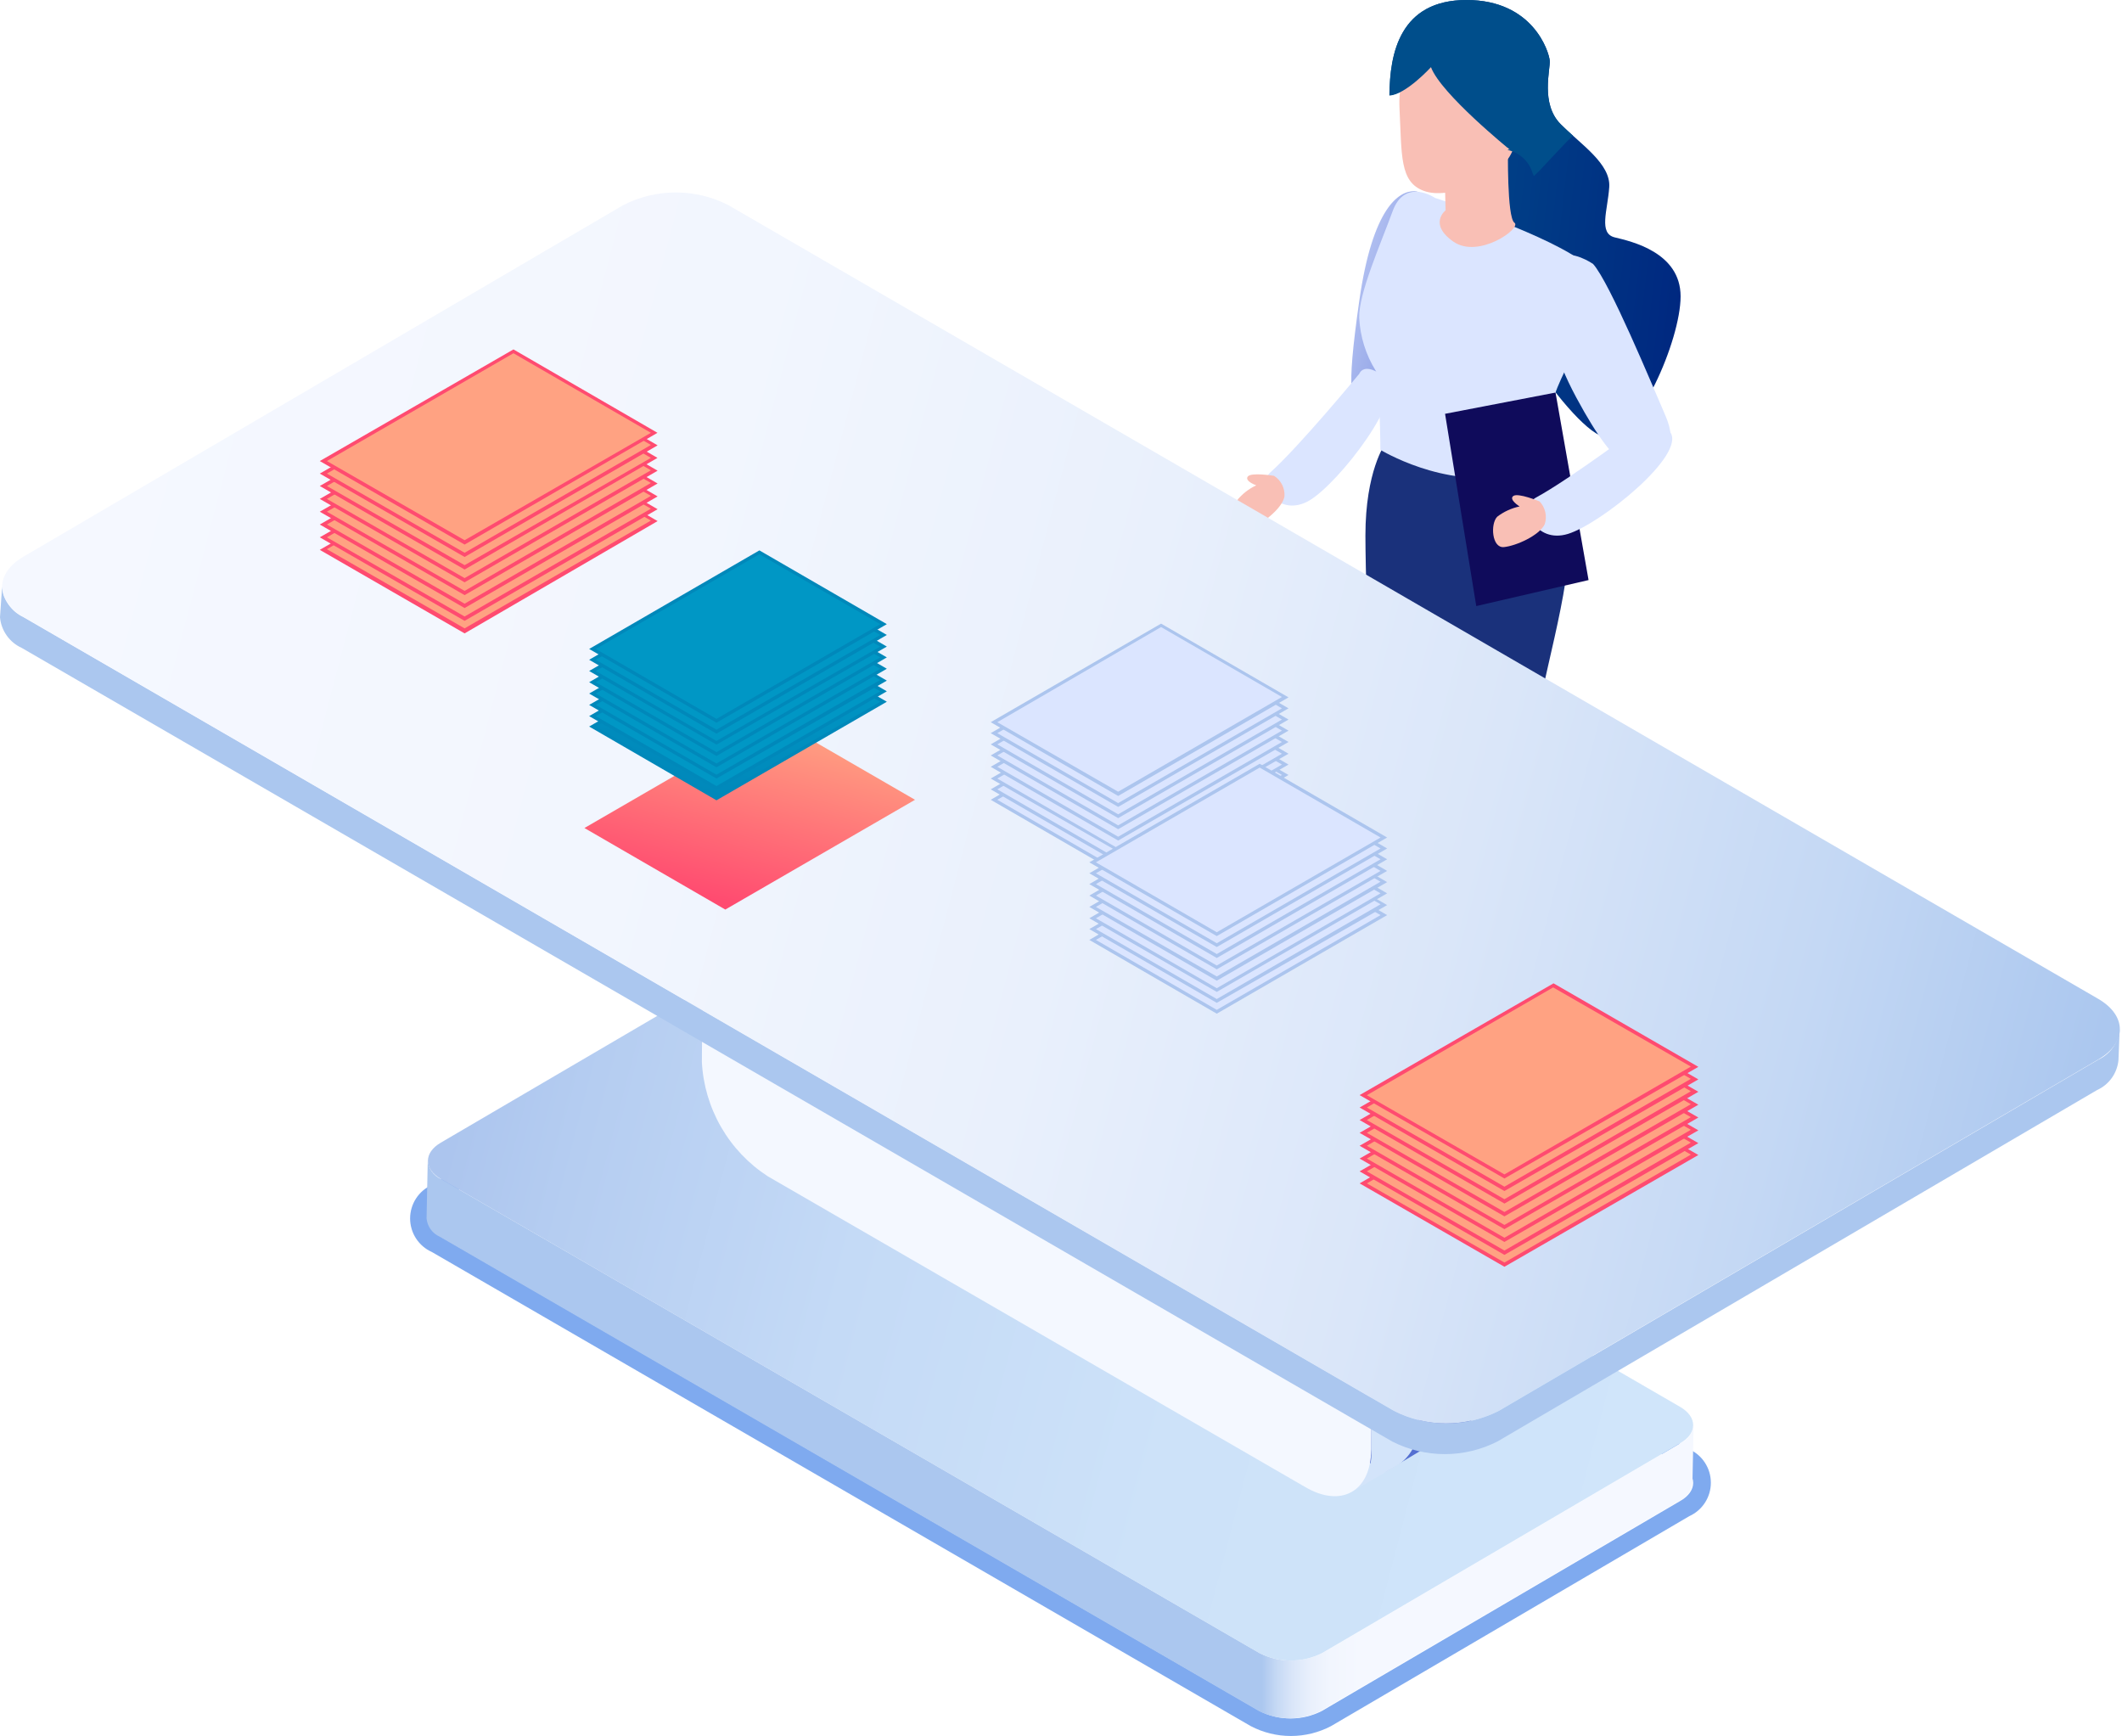 <svg width="489" height="400" viewBox="0 0 489 400" fill="none" xmlns="http://www.w3.org/2000/svg">
<path d="M307.547 248.496C295.411 255.519 295.411 266.951 307.547 274.036C314.39 277.52 321.957 279.337 329.634 279.337C337.31 279.337 344.877 277.52 351.72 274.036L429.389 229.098L385.306 203.71L307.547 248.496Z" fill="#80A5EC"/>
<path d="M329.819 15.385C329.819 15.385 324.024 21.739 320.232 21.922C320.232 12.314 322.598 0 337.95 0C353.302 0 356.942 11.949 357.124 13.956C357.306 15.962 354.94 23.898 359.643 28.611C364.345 33.323 371.202 37.732 370.838 43.114C370.474 48.495 368.32 53.785 372.112 54.698C375.904 55.61 387.282 58.133 387.282 68.288C387.282 78.444 377.361 101.064 370.14 100.73C362.919 100.396 340.316 66.647 342.289 57.769C344.261 48.89 344.109 43.813 345.019 38.735C345.929 33.658 348.053 34.388 348.053 34.388C348.053 34.388 332.004 21.557 329.819 15.385Z" fill="url(#paint0_linear)"/>
<path d="M383.578 238.827C384.119 238.583 384.713 238.478 385.305 238.524C385.897 238.569 386.468 238.762 386.966 239.086C387.464 239.41 387.873 239.853 388.156 240.376C388.438 240.899 388.586 241.485 388.584 242.08C389.03 245.316 388.689 248.612 387.59 251.688C386.491 254.763 384.667 257.527 382.274 259.745C376.448 264.488 371.989 263.667 372.808 256.461C373.627 249.255 376.6 240.438 377.935 240.043C379.27 239.647 383.578 238.827 383.578 238.827Z" fill="url(#paint1_linear)"/>
<path d="M342.5 197.629L376.936 242.05C376.936 242.05 374.084 257.252 375.722 257.252C377.36 257.252 387.645 250.32 385.066 239.983L354.302 193.312L342.5 197.629Z" fill="#F9BFB5"/>
<path d="M323.81 251.293C324.38 251.462 324.898 251.772 325.317 252.194C325.737 252.617 326.043 253.138 326.209 253.71C326.375 254.282 326.396 254.886 326.268 255.468C326.14 256.05 325.869 256.59 325.478 257.039C323.697 259.749 321.293 261.991 318.469 263.577C315.645 265.164 312.483 266.05 309.247 266.161C301.723 265.948 298.871 262.421 304.18 257.495C309.49 252.57 317.499 247.827 318.804 248.374C320.108 248.921 323.81 251.293 323.81 251.293Z" fill="url(#paint2_linear)"/>
<path d="M319.562 192.673L316.528 248.861C316.528 248.861 304.392 258.529 305.606 259.685C306.819 260.84 319.137 262.239 323.809 252.753L331.06 197.112L319.562 192.673Z" fill="#F9BFB5"/>
<path d="M319.171 102.311C319.171 102.311 314.65 108.574 314.65 123.381C314.65 138.188 316.926 195.622 316.926 195.622C316.926 195.622 333.825 201.946 345.384 200.487C356.943 199.028 356.488 196.139 356.488 196.139C354.802 187.248 353.928 178.221 353.879 169.17C354.425 159.015 362.404 135.3 361.464 122.986C361.247 117.329 360.474 111.708 359.158 106.203L319.171 102.311Z" fill="url(#paint3_linear)"/>
<path d="M331.154 49.803C331.154 49.803 329.182 44.057 325.814 44.057C322.447 44.057 316.318 47.614 313.224 69.384C310.129 91.153 311.221 93.373 314.589 94.315C317.957 95.258 322.113 95.379 323.691 87.87C325.268 80.36 331.579 55.519 331.154 49.803Z" fill="url(#paint4_linear)"/>
<path d="M313.251 86.105C313.251 86.105 299.416 102.889 292.681 108.909C289.404 111.949 294.957 119.368 301.783 115.294C308.609 111.219 324.234 90.97 319.258 87.017C314.283 83.065 313.251 86.105 313.251 86.105Z" fill="url(#paint5_linear)"/>
<path d="M293.591 109.639C293.591 109.639 288.252 108.757 287.524 109.821C286.795 110.885 289.496 111.828 289.496 111.828C287.761 112.635 286.235 113.831 285.036 115.324C283.822 117.301 285.491 122.682 288.07 121.77C290.649 120.858 295.381 117.301 295.988 114.473C296.072 113.524 295.893 112.57 295.47 111.717C295.047 110.864 294.397 110.145 293.591 109.639Z" fill="#F9BFB5"/>
<path d="M363.766 59.623C353.876 52.965 330.697 45.607 330.697 45.607C330.697 45.607 323.779 40.864 320.927 48.647C318.075 56.431 313.069 67.65 313.221 73.244C313.434 77.555 314.74 81.741 317.014 85.406C317.954 86.896 318.106 103.649 318.106 103.649C318.106 103.649 332.669 112.557 347.777 109.486C358.821 107.237 359.155 106.203 359.155 106.203C357.781 101.729 357.367 97.014 357.941 92.369C359.033 85.436 373.687 66.282 363.766 59.623Z" fill="url(#paint6_linear)"/>
<path d="M358.458 90.453L366.073 133.658L340.193 139.648L333.003 95.348L358.458 90.453Z" fill="#0F0B5B"/>
<path d="M367.103 60.809C367.103 60.809 362.097 57.373 359.397 59.349C356.697 61.326 352.814 72.21 363.25 91.608C373.687 111.007 376.933 107.723 380.18 106.446C383.426 105.169 386.854 102.828 383.79 95.774C380.726 88.72 370.926 65.004 367.103 60.809Z" fill="url(#paint7_linear)"/>
<path d="M379.241 97.294C379.241 97.294 361.887 110.368 353.938 114.655C350.085 116.753 353.756 125.358 361.341 123.017C368.926 120.675 388.646 104.774 384.884 99.575C381.122 94.376 379.241 97.294 379.241 97.294Z" fill="url(#paint8_linear)"/>
<path d="M354.789 115.537C354.789 115.537 349.813 113.47 348.721 114.291C347.629 115.112 350.177 116.693 350.177 116.693C348.303 117.088 346.541 117.898 345.019 119.064C343.411 120.706 343.776 126.331 346.567 126.057C349.358 125.784 354.698 123.412 355.972 120.797C356.267 119.895 356.312 118.93 356.104 118.004C355.896 117.078 355.441 116.226 354.789 115.537Z" fill="#F9BFB5"/>
<path d="M328.029 12.162C328.029 12.162 321.961 14.229 322.507 25.023C323.053 35.816 322.507 41.958 328.15 43.995C333.793 46.032 344.351 41.654 347.84 36.12C351.329 30.587 351.633 14.503 349.6 13.925C347.567 13.348 328.029 12.162 328.029 12.162Z" fill="#F9BFB5"/>
<path d="M337.947 0C353.329 0 356.94 11.949 357.122 13.956C357.304 15.962 354.937 23.898 359.64 28.611C360.52 29.492 361.491 30.374 362.461 31.256C360.186 33.445 358.123 35.786 355.908 38.097C355.145 38.962 354.335 39.785 353.481 40.56L353.208 40.012C352.821 38.613 352.045 37.353 350.971 36.379C349.896 35.404 348.568 34.756 347.14 34.509C347.404 34.411 347.695 34.411 347.959 34.509C347.959 34.509 332.061 21.648 329.756 15.476C329.756 15.476 323.961 21.83 320.168 22.013C320.229 12.314 322.596 0 337.947 0Z" fill="url(#paint9_linear)"/>
<path d="M347.506 34.083C347.506 34.083 347.233 50.106 348.993 51.323C350.752 52.539 340.74 59.745 334.915 55.67C329.09 51.596 333.125 48.465 333.125 48.465L332.883 38.827L347.506 34.083Z" fill="#F9BFB5"/>
<path d="M191.29 226.483C193.806 226.429 196.293 227.025 198.511 228.216L387.19 337.49C391.165 339.8 391.195 343.571 387.19 345.851L304.637 394.224C302.406 395.364 299.937 395.959 297.432 395.959C294.927 395.959 292.458 395.364 290.226 394.224L101.607 284.951C97.633 282.64 97.603 278.87 101.607 276.559L184.16 228.216C186.368 227.028 188.845 226.431 191.351 226.483H191.29ZM191.29 222.409C188.11 222.367 184.974 223.153 182.188 224.689L99.514 273.032C98.024 273.697 96.758 274.78 95.869 276.15C94.981 277.521 94.508 279.12 94.508 280.755C94.508 282.389 94.981 283.989 95.869 285.36C96.758 286.73 98.024 287.813 99.514 288.478L288.224 397.721C291.08 399.218 294.255 400 297.477 400C300.7 400 303.875 399.218 306.731 397.721L389.284 349.347C390.765 348.679 392.023 347.596 392.905 346.229C393.787 344.862 394.256 343.268 394.256 341.64C394.256 340.012 393.787 338.418 392.905 337.051C392.023 335.684 390.765 334.601 389.284 333.932L200.574 224.689C197.73 223.133 194.53 222.347 191.29 222.409Z" fill="#7FAAEF"/>
<path d="M387.251 332.534L304.698 380.907C302.461 382.031 299.994 382.616 297.492 382.616C294.99 382.616 292.523 382.031 290.286 380.907L101.607 271.664C100.773 271.291 100.053 270.704 99.52 269.962C98.987 269.219 98.66 268.348 98.573 267.438L98.3 280.724C98.381 281.637 98.705 282.51 99.239 283.254C99.773 283.997 100.496 284.583 101.334 284.951L290.013 394.194C292.245 395.334 294.714 395.928 297.219 395.928C299.724 395.928 302.193 395.334 304.424 394.194L386.978 345.82C387.802 345.461 388.517 344.889 389.05 344.162C389.583 343.436 389.915 342.582 390.011 341.685L390.284 328.368C390.193 329.27 389.864 330.131 389.331 330.863C388.797 331.595 388.08 332.171 387.251 332.534Z" fill="url(#paint10_linear)"/>
<path d="M387.189 324.172C391.164 326.483 391.194 330.253 387.189 332.534L304.636 380.907C302.4 382.031 299.932 382.616 297.431 382.616C294.929 382.616 292.461 382.031 290.225 380.907L101.606 271.664C97.632 269.353 97.601 265.583 101.606 263.272L184.159 214.929C186.391 213.789 188.86 213.195 191.365 213.195C193.869 213.195 196.339 213.789 198.57 214.929L387.189 324.172Z" fill="url(#paint11_linear)"/>
<path d="M365.68 311.372L319.2 339.162L247.933 297.629L294.443 269.84L365.68 311.372Z" fill="#546FD1"/>
<path d="M312.495 195.805L188.68 124.172C187.133 123.043 185.311 122.351 183.406 122.169C181.5 121.987 179.581 122.322 177.849 123.138L167.048 129.402C168.785 128.599 170.704 128.275 172.608 128.462C174.511 128.649 176.331 129.341 177.879 130.466L301.663 202.099C306.088 204.974 309.77 208.86 312.406 213.437C315.043 218.013 316.56 223.151 316.833 228.429L315.984 333.933C316.172 335.811 315.862 337.706 315.084 339.425C314.306 341.145 313.088 342.627 311.554 343.723L322.355 337.429C323.894 336.338 325.115 334.856 325.894 333.136C326.672 331.415 326.98 329.518 326.784 327.639L327.634 222.135C327.364 216.86 325.852 211.724 323.221 207.148C320.589 202.571 316.913 198.684 312.495 195.805Z" fill="#D3E4FA"/>
<path d="M301.664 202.098C306.088 204.974 309.77 208.859 312.407 213.436C315.043 218.013 316.56 223.151 316.833 228.429L315.984 333.932C315.984 343.601 309.127 347.523 300.814 342.658L176.909 271.025C172.484 268.15 168.803 264.264 166.166 259.687C163.529 255.111 162.012 249.973 161.739 244.695L162.619 139.192C162.619 129.523 169.476 125.601 177.789 130.465L301.664 202.098Z" fill="#F4F8FF"/>
<path d="M483.577 244.148L345.412 325.085C341.676 326.988 337.544 327.981 333.352 327.981C329.161 327.981 325.029 326.988 321.292 325.085L5.491 142.232C4.104 141.612 2.908 140.631 2.027 139.39C1.147 138.15 0.614 136.695 0.485 135.178L0 142.232C0.135 143.747 0.67 145.199 1.55 146.439C2.429 147.678 3.622 148.661 5.006 149.286L320.807 332.138C324.567 334.053 328.725 335.051 332.943 335.051C337.16 335.051 341.318 334.053 345.078 332.138L483.243 251.171C484.606 250.558 485.782 249.593 486.651 248.375C487.52 247.157 488.051 245.73 488.188 244.239L488.461 237.155C488.328 238.646 487.806 240.077 486.949 241.304C486.092 242.531 484.93 243.511 483.577 244.148Z" fill="url(#paint12_linear)"/>
<path d="M483.486 230.131C490.161 233.992 490.191 240.286 483.486 244.147L345.322 325.084C341.585 326.988 337.453 327.98 333.262 327.98C329.07 327.98 324.938 326.988 321.202 325.084L5.492 142.232C-1.152 138.37 -1.213 132.077 5.492 128.215L143.596 47.279C147.352 45.349 151.511 44.343 155.732 44.343C159.952 44.343 164.112 45.349 167.867 47.279L483.486 230.131Z" fill="url(#paint13_linear)"/>
<path d="M167.14 209.578L134.677 190.788L178.366 165.492L210.859 184.282L167.14 209.578Z" fill="url(#paint14_linear)"/>
<path d="M107.068 145.333L74.574 126.543L118.293 101.246L150.786 120.036L107.068 145.333Z" fill="url(#paint15_linear)"/>
<path d="M107.065 145.942L73.692 126.696L118.321 100.822L151.542 120.068L107.065 145.942ZM75.33 126.544L107.065 144.786L149.995 119.946L118.321 101.703L75.33 126.544Z" fill="url(#paint16_linear)"/>
<path d="M107.068 142.628L74.574 123.807L118.293 98.541L150.786 117.331L107.068 142.628Z" fill="url(#paint17_linear)"/>
<path d="M107.065 143.053L73.692 123.807L118.321 98.084L151.542 117.33L107.065 143.053ZM75.33 123.807L107.065 142.049L149.995 117.209L118.321 98.966L75.33 123.807Z" fill="url(#paint18_linear)"/>
<path d="M107.068 139.648L74.574 120.858L118.293 95.561L150.786 114.382L107.068 139.648Z" fill="url(#paint19_linear)"/>
<path d="M107.065 140.104L73.692 120.858L118.321 95.136L151.542 114.382L107.065 140.104ZM75.33 120.858L107.065 139.101L149.995 114.26L118.321 96.017L75.33 120.858Z" fill="url(#paint20_linear)"/>
<path d="M107.068 136.699L74.574 117.909L118.293 92.612L150.786 111.402L107.068 136.699Z" fill="url(#paint21_linear)"/>
<path d="M107.065 137.124L73.692 117.908L118.321 92.186L151.542 111.402L107.065 137.124ZM75.33 117.908L107.065 136.151L149.995 111.28L118.321 93.068L75.33 117.908Z" fill="url(#paint22_linear)"/>
<path d="M107.068 133.75L74.574 114.96L118.293 89.663L150.786 108.453L107.068 133.75Z" fill="url(#paint23_linear)"/>
<path d="M107.065 134.175L73.692 114.959L118.321 89.206L151.542 108.452L107.065 134.175ZM75.33 114.959L107.065 133.202L149.995 108.361L118.321 90.088L75.33 114.959Z" fill="url(#paint24_linear)"/>
<path d="M107.068 130.8L74.574 111.98L118.293 86.713L150.786 105.503L107.068 130.8Z" fill="url(#paint25_linear)"/>
<path d="M107.065 131.226L73.692 111.98L118.321 86.258L151.512 105.504L107.065 131.226ZM75.33 111.98L107.065 130.223L149.995 105.504L118.321 87.139L75.33 111.98Z" fill="url(#paint26_linear)"/>
<path d="M107.068 127.911L74.574 109.121L118.293 83.825L150.786 102.615L107.068 127.911Z" fill="url(#paint27_linear)"/>
<path d="M107.065 128.337L73.692 109.121L118.321 83.369L151.542 102.615L107.065 128.337ZM75.33 109.121L107.065 127.364L149.995 102.524L118.321 84.251L75.33 109.121Z" fill="url(#paint28_linear)"/>
<path d="M107.068 125.023L74.574 106.233L118.293 80.937L150.786 99.727L107.068 125.023Z" fill="url(#paint29_linear)"/>
<path d="M107.065 125.479L73.692 106.233L118.321 80.511L151.512 99.727L107.065 125.479ZM75.33 106.233L107.065 124.476L149.995 99.727L118.321 81.393L75.33 106.233Z" fill="url(#paint30_linear)"/>
<path d="M346.687 291.427L314.224 272.637L357.912 247.341L390.405 266.131L346.687 291.427Z" fill="url(#paint31_linear)"/>
<path d="M346.685 291.883L313.312 272.667L358.002 246.915L391.375 266.13L346.685 291.883ZM314.981 272.667L346.685 290.91L389.645 266.039L358.002 247.796L314.981 272.667Z" fill="url(#paint32_linear)"/>
<path d="M346.687 288.691L314.224 269.901L357.912 244.604L390.405 263.425L346.687 288.691Z" fill="url(#paint33_linear)"/>
<path d="M346.685 289.147L313.312 269.901L358.002 244.178L391.375 263.394L346.685 289.147ZM314.981 269.901L346.685 288.143L389.645 263.272L358.002 245.06L314.981 269.901Z" fill="url(#paint34_linear)"/>
<path d="M346.687 285.741L314.224 266.951L357.912 241.655L390.405 260.445L346.687 285.741Z" fill="url(#paint35_linear)"/>
<path d="M346.685 286.167L313.312 266.951L358.002 241.229L391.375 260.444L346.685 286.167ZM314.981 266.951L346.685 285.194L389.645 260.323L357.911 242.08L314.981 266.951Z" fill="url(#paint36_linear)"/>
<path d="M346.687 282.791L314.224 264.001L357.912 238.705L390.405 257.495L346.687 282.791Z" fill="url(#paint37_linear)"/>
<path d="M346.685 283.217L313.312 264.002L358.002 238.249L391.375 257.495L346.685 283.217ZM314.981 264.002L346.685 282.244L389.645 257.404L357.911 239.161L314.981 264.002Z" fill="url(#paint38_linear)"/>
<path d="M346.687 279.812L314.224 261.022L357.912 235.725L390.405 254.546L346.687 279.812Z" fill="url(#paint39_linear)"/>
<path d="M346.685 280.269L313.312 261.023L358.002 235.3L391.375 254.546L346.685 280.269ZM314.981 261.023L346.685 279.265L389.645 254.425L357.911 236.182L314.981 261.023Z" fill="url(#paint40_linear)"/>
<path d="M346.687 276.863L314.224 258.073L357.912 232.777L390.405 251.597L346.687 276.863Z" fill="url(#paint41_linear)"/>
<path d="M346.685 277.319L313.312 258.073L358.002 232.351L391.375 251.566L346.685 277.319ZM314.981 258.073L346.685 276.316L389.645 251.445L357.911 233.202L314.981 258.073Z" fill="url(#paint42_linear)"/>
<path d="M346.687 273.975L314.224 255.185L357.912 229.919L390.405 248.709L346.687 273.975Z" fill="url(#paint43_linear)"/>
<path d="M346.685 274.431L313.312 255.185L358.002 229.463L391.375 248.709L346.685 274.431ZM314.981 255.185L346.685 273.428L389.645 248.587L357.911 230.345L314.981 255.185Z" fill="url(#paint44_linear)"/>
<path d="M346.687 271.117L314.224 252.327L357.912 227.03L390.405 245.82L346.687 271.117Z" fill="url(#paint45_linear)"/>
<path d="M346.685 271.542L313.312 252.327L358.002 226.574L391.375 245.82L346.685 271.542ZM314.981 252.357L346.685 270.6L389.645 245.759L357.911 227.517L314.981 252.357Z" fill="url(#paint46_linear)"/>
<path d="M165.106 183.978L136.497 167.407L174.997 145.151L203.607 161.691L165.106 183.978Z" fill="url(#paint47_linear)"/>
<path d="M165.106 184.403L135.768 167.407L174.997 144.695L204.365 161.691L165.106 184.403ZM137.285 167.407L165.106 183.521L202.848 161.691L174.997 145.576L137.285 167.407Z" fill="url(#paint48_linear)"/>
<path d="M165.106 181.576L136.497 165.005L174.997 142.749L203.607 159.289L165.106 181.576Z" fill="url(#paint49_linear)"/>
<path d="M165.106 182.001L135.768 165.005L174.997 142.292L204.365 159.289L165.106 182.001ZM137.285 165.005L165.106 181.119L202.848 159.289L174.997 143.174L137.285 165.005Z" fill="url(#paint50_linear)"/>
<path d="M165.106 178.96L136.497 162.39L174.997 140.134L203.607 156.674L165.106 178.96Z" fill="url(#paint51_linear)"/>
<path d="M165.106 179.386L135.768 162.421L174.997 139.861L204.365 156.826L165.106 179.386ZM137.285 162.421L165.106 178.505L202.848 156.674L174.997 140.59L137.285 162.421Z" fill="url(#paint52_linear)"/>
<path d="M165.106 176.346L136.497 159.806L174.997 137.519L203.607 154.09L165.106 176.346Z" fill="url(#paint53_linear)"/>
<path d="M165.106 176.802L135.768 159.806L174.997 137.094L204.365 154.09L165.106 176.802ZM137.285 159.806L165.106 175.92L202.848 154.09L174.997 137.975L137.285 159.806Z" fill="url(#paint54_linear)"/>
<path d="M165.106 173.761L136.497 157.191L174.997 134.935L203.607 151.475L165.106 173.761Z" fill="url(#paint55_linear)"/>
<path d="M165.106 174.187L135.768 157.191L174.997 134.479L204.365 151.475L165.106 174.187ZM137.285 157.191L165.106 173.305L202.848 151.475L174.997 135.36L137.285 157.191Z" fill="url(#paint56_linear)"/>
<path d="M165.106 171.147L136.497 154.607L174.997 132.32L203.607 148.891L165.106 171.147Z" fill="url(#paint57_linear)"/>
<path d="M165.106 171.572L135.768 154.607L174.997 131.894L204.365 148.982L165.106 171.572ZM137.285 154.607L165.106 170.721L202.848 148.982L174.997 132.867L137.285 154.607Z" fill="url(#paint58_linear)"/>
<path d="M165.106 168.623L136.497 152.053L174.997 129.797L203.607 146.337L165.106 168.623Z" fill="url(#paint59_linear)"/>
<path d="M165.106 169.048L135.768 152.022L174.997 129.31L204.365 146.306L165.106 169.048ZM137.285 152.022L165.106 168.136L202.848 146.306L174.997 130.192L137.285 152.022Z" fill="url(#paint60_linear)"/>
<path d="M165.106 166.069L136.497 149.529L174.997 127.243L203.607 143.813L165.106 166.069Z" fill="url(#paint61_linear)"/>
<path d="M165.106 166.525L135.768 149.529L174.997 126.817L204.365 143.813L165.106 166.525ZM137.285 149.529L165.106 165.643L202.848 143.813L174.997 127.699L137.285 149.529Z" fill="url(#paint62_linear)"/>
<path d="M257.671 200.852L229.061 184.281L267.562 162.025L296.171 178.565L257.671 200.852Z" fill="url(#paint63_linear)"/>
<path d="M257.671 201.278L228.303 184.282L267.562 161.57L296.93 178.566L257.671 201.278ZM229.82 184.282L257.671 200.396L295.413 178.566L267.562 162.451L229.82 184.282Z" fill="url(#paint64_linear)"/>
<path d="M257.671 198.42L229.061 181.88L267.562 159.624L296.171 176.164L257.671 198.42Z" fill="url(#paint65_linear)"/>
<path d="M257.671 198.876L228.303 181.88L267.562 159.168L296.93 176.164L257.671 198.876ZM229.82 181.88L257.671 197.994L295.413 176.164L267.562 160.049L229.82 181.88Z" fill="url(#paint66_linear)"/>
<path d="M257.671 195.836L229.061 179.265L267.562 157.009L296.171 173.549L257.671 195.836Z" fill="url(#paint67_linear)"/>
<path d="M257.671 196.26L228.303 179.386L267.562 156.674L296.93 173.67L257.671 196.26ZM229.82 179.386L257.671 195.5L295.413 173.67L267.562 157.555L229.82 179.386Z" fill="url(#paint68_linear)"/>
<path d="M257.671 193.22L229.061 176.68L267.562 154.394L296.171 170.964L257.671 193.22Z" fill="url(#paint69_linear)"/>
<path d="M257.671 193.677L228.303 176.681L267.562 153.969L296.93 170.965L257.671 193.677ZM229.82 176.681L257.671 192.795L295.413 170.965L267.562 154.85L229.82 176.681Z" fill="url(#paint70_linear)"/>
<path d="M257.671 190.636L229.061 174.066L267.562 151.81L296.171 168.35L257.671 190.636Z" fill="url(#paint71_linear)"/>
<path d="M257.671 191.061L228.303 174.065L267.562 151.353L296.93 168.349L257.671 191.061ZM229.82 174.065L257.671 190.18L295.413 168.349L267.562 152.235L229.82 174.065Z" fill="url(#paint72_linear)"/>
<path d="M257.671 188.021L229.061 171.481L267.562 149.194L296.171 165.734L257.671 188.021Z" fill="url(#paint73_linear)"/>
<path d="M257.671 188.508L228.303 171.512L267.562 148.83L296.93 165.796L257.671 188.508ZM229.82 171.512L257.671 187.626L295.413 165.796L267.562 149.682L229.82 171.512Z" fill="url(#paint74_linear)"/>
<path d="M257.671 185.498L229.061 168.928L267.562 146.672L296.171 163.212L257.671 185.498Z" fill="url(#paint75_linear)"/>
<path d="M257.671 185.923L228.303 168.927L267.562 146.215L296.93 163.211L257.671 185.923ZM229.82 168.927L257.671 185.041L295.413 163.211L267.562 147.097L229.82 168.927Z" fill="url(#paint76_linear)"/>
<path d="M257.671 182.943L229.061 166.403L267.562 144.117L296.171 160.687L257.671 182.943Z" fill="url(#paint77_linear)"/>
<path d="M257.671 183.399L228.303 166.403L267.562 143.691L296.93 160.687L257.671 183.399ZM229.82 166.403L257.671 182.426L295.413 160.596L267.562 144.482L229.82 166.403Z" fill="url(#paint78_linear)"/>
<path d="M280.396 233.142L251.786 216.571L290.286 194.315L318.896 210.855L280.396 233.142Z" fill="url(#paint79_linear)"/>
<path d="M280.396 233.567L251.027 216.571L290.286 193.858L319.655 210.854L280.396 233.567ZM252.544 216.571L280.396 232.685L318.138 210.854L290.286 194.74L252.544 216.571Z" fill="url(#paint80_linear)"/>
<path d="M280.396 230.74L251.786 214.169L290.286 191.913L318.896 208.453L280.396 230.74Z" fill="url(#paint81_linear)"/>
<path d="M280.396 231.074L251.027 214.078L290.286 191.548L319.655 208.544L280.396 231.074ZM252.544 214.078L280.396 230.192L318.138 208.362L290.286 192.247L252.544 214.078Z" fill="url(#paint82_linear)"/>
<path d="M280.396 228.124L251.786 211.584L290.286 189.298L318.896 205.838L280.396 228.124Z" fill="url(#paint83_linear)"/>
<path d="M280.396 228.551L251.027 211.585L290.286 188.873L319.655 205.838L280.396 228.551ZM252.544 211.585L280.396 227.699L318.138 205.838L290.286 189.755L252.544 211.585Z" fill="url(#paint84_linear)"/>
<path d="M280.396 225.51L251.786 208.97L290.286 186.683L318.896 203.254L280.396 225.51Z" fill="url(#paint85_linear)"/>
<path d="M280.396 225.965L251.027 208.969L290.286 186.257L319.655 203.253L280.396 225.965ZM252.544 208.969L280.396 224.993L318.138 203.162L290.286 187.048L252.544 208.969Z" fill="url(#paint86_linear)"/>
<path d="M280.396 222.925L251.786 206.355L290.286 184.099L318.896 200.639L280.396 222.925Z" fill="url(#paint87_linear)"/>
<path d="M280.396 223.351L251.027 206.355L290.286 183.643L319.655 200.669L280.396 223.351ZM252.544 206.355L280.396 222.469L318.138 200.669L290.286 184.555L252.544 206.355Z" fill="url(#paint88_linear)"/>
<path d="M280.396 220.311L251.786 203.771L290.286 181.484L318.896 198.055L280.396 220.311Z" fill="url(#paint89_linear)"/>
<path d="M280.396 220.736L251.027 203.709L290.286 180.997L319.655 197.993L280.396 220.736ZM252.544 203.709L280.396 219.824L318.138 197.993L290.286 181.879L252.544 203.709Z" fill="url(#paint90_linear)"/>
<path d="M280.396 217.787L251.786 201.217L290.286 178.96L318.896 195.5L280.396 217.787Z" fill="url(#paint91_linear)"/>
<path d="M280.396 218.213L251.027 201.217L290.286 178.505L319.655 195.501L280.396 218.213ZM252.544 201.217L280.396 217.331L318.138 195.501L290.286 179.386L252.544 201.217Z" fill="url(#paint92_linear)"/>
<path d="M280.396 215.233L251.786 198.693L290.286 176.407L318.896 192.977L280.396 215.233Z" fill="url(#paint93_linear)"/>
<path d="M280.396 215.689L251.027 198.693L290.286 175.981L319.655 192.977L280.396 215.689ZM252.544 198.693L280.396 214.807L318.138 192.977L290.286 176.863L252.544 198.693Z" fill="url(#paint94_linear)"/>
<defs>
<linearGradient id="paint0_linear" x1="317.137" y1="45.972" x2="389.045" y2="54.297" gradientUnits="userSpaceOnUse">
<stop stop-color="#004E8B"/>
<stop offset="1" stop-color="#002880"/>
</linearGradient>
<linearGradient id="paint1_linear" x1="399.415" y1="248.465" x2="371.926" y2="251.644" gradientUnits="userSpaceOnUse">
<stop stop-color="#1A317B"/>
<stop offset="1" stop-color="#18176E"/>
</linearGradient>
<linearGradient id="paint2_linear" x1="290787" y1="136733" x2="290594" y2="136617" gradientUnits="userSpaceOnUse">
<stop stop-color="#1A317B"/>
<stop offset="1" stop-color="#18176E"/>
</linearGradient>
<linearGradient id="paint3_linear" x1="-578100" y1="3656.33" x2="-578230" y2="6536.74" gradientUnits="userSpaceOnUse">
<stop stop-color="#1A317B"/>
<stop offset="1" stop-color="#18176E"/>
</linearGradient>
<linearGradient id="paint4_linear" x1="295.293" y1="62.239" x2="336.628" y2="73.595" gradientUnits="userSpaceOnUse">
<stop stop-color="#DBE5FF"/>
<stop offset="1" stop-color="#7388DC"/>
</linearGradient>
<linearGradient id="paint5_linear" x1="2980.94" y1="1071.21" x2="3374.48" y2="1169.2" gradientUnits="userSpaceOnUse">
<stop stop-color="#DBE5FF"/>
<stop offset="1" stop-color="#7388DC"/>
</linearGradient>
<linearGradient id="paint6_linear" x1="627768" y1="1514.97" x2="629282" y2="1885.95" gradientUnits="userSpaceOnUse">
<stop stop-color="#DBE5FF"/>
<stop offset="1" stop-color="#7388DC"/>
</linearGradient>
<linearGradient id="paint7_linear" x1="315091" y1="1047.71" x2="315653" y2="1216.1" gradientUnits="userSpaceOnUse">
<stop stop-color="#DBE5FF"/>
<stop offset="1" stop-color="#7388DC"/>
</linearGradient>
<linearGradient id="paint8_linear" x1="368976" y1="833.523" x2="369484" y2="1150.67" gradientUnits="userSpaceOnUse">
<stop stop-color="#DBE5FF"/>
<stop offset="1" stop-color="#7388DC"/>
</linearGradient>
<linearGradient id="paint9_linear" x1="66350.8" y1="229.972" x2="67352" y2="351.108" gradientUnits="userSpaceOnUse">
<stop stop-color="#004E8B"/>
<stop offset="1" stop-color="#002880"/>
</linearGradient>
<linearGradient id="paint10_linear" x1="313.648" y1="331.682" x2="290.772" y2="331.682" gradientUnits="userSpaceOnUse">
<stop stop-color="#F5F8FF"/>
<stop offset="0.3" stop-color="#F2F6FE"/>
<stop offset="0.51" stop-color="#E9F0FC"/>
<stop offset="0.69" stop-color="#DAE6F9"/>
<stop offset="0.86" stop-color="#C4D8F4"/>
<stop offset="1" stop-color="#ABC7EF"/>
</linearGradient>
<linearGradient id="paint11_linear" x1="386.218" y1="335.179" x2="104.137" y2="261.35" gradientUnits="userSpaceOnUse">
<stop stop-color="#D0E5FA"/>
<stop offset="0.39" stop-color="#CDE2F9"/>
<stop offset="0.67" stop-color="#C4DAF6"/>
<stop offset="0.9" stop-color="#B5CDF1"/>
<stop offset="1" stop-color="#ACC5EE"/>
</linearGradient>
<linearGradient id="paint12_linear" x1="-5.9704e+06" y1="15589.3" x2="-5.96424e+06" y2="15589.3" gradientUnits="userSpaceOnUse">
<stop stop-color="#F5F8FF"/>
<stop offset="0.3" stop-color="#F2F6FE"/>
<stop offset="0.51" stop-color="#E9F0FC"/>
<stop offset="0.69" stop-color="#DAE6F9"/>
<stop offset="0.86" stop-color="#C4D8F4"/>
<stop offset="1" stop-color="#ABC7EF"/>
</linearGradient>
<linearGradient id="paint13_linear" x1="481.848" y1="248.587" x2="9.73" y2="125.004" gradientUnits="userSpaceOnUse">
<stop stop-color="#ABC7EF"/>
<stop offset="0.14" stop-color="#C4D8F4"/>
<stop offset="0.31" stop-color="#DAE6F9"/>
<stop offset="0.49" stop-color="#E9F0FC"/>
<stop offset="0.7" stop-color="#F2F6FE"/>
<stop offset="1" stop-color="#F5F8FF"/>
</linearGradient>
<linearGradient id="paint14_linear" x1="178.457" y1="165.309" x2="167.49" y2="208.047" gradientUnits="userSpaceOnUse">
<stop stop-color="#FFA282"/>
<stop offset="1" stop-color="#FF4B70"/>
</linearGradient>
<linearGradient id="paint15_linear" x1="-39395.7" y1="1576.82" x2="-39495.3" y2="2234.89" gradientUnits="userSpaceOnUse">
<stop stop-color="#FFA282"/>
<stop offset="1" stop-color="#FF4B70"/>
</linearGradient>
<linearGradient id="paint16_linear" x1="941761" y1="1930.45" x2="939767" y2="1930.45" gradientUnits="userSpaceOnUse">
<stop stop-color="#FFA282"/>
<stop offset="1" stop-color="#FF4B70"/>
</linearGradient>
<linearGradient id="paint17_linear" x1="-39395.7" y1="1534.44" x2="-39495.3" y2="2192.5" gradientUnits="userSpaceOnUse">
<stop stop-color="#FFA282"/>
<stop offset="1" stop-color="#FF4B70"/>
</linearGradient>
<linearGradient id="paint18_linear" x1="941761" y1="1881.52" x2="939767" y2="1881.52" gradientUnits="userSpaceOnUse">
<stop stop-color="#FFA282"/>
<stop offset="1" stop-color="#FF4B70"/>
</linearGradient>
<linearGradient id="paint19_linear" x1="-39395.7" y1="1488.69" x2="-39495.3" y2="2146.34" gradientUnits="userSpaceOnUse">
<stop stop-color="#FFA282"/>
<stop offset="1" stop-color="#FF4B70"/>
</linearGradient>
<linearGradient id="paint20_linear" x1="941761" y1="1834.51" x2="939767" y2="1834.51" gradientUnits="userSpaceOnUse">
<stop stop-color="#FFA282"/>
<stop offset="1" stop-color="#FF4B70"/>
</linearGradient>
<linearGradient id="paint21_linear" x1="-39395.7" y1="1442.54" x2="-39495.3" y2="2100.61" gradientUnits="userSpaceOnUse">
<stop stop-color="#FFA282"/>
<stop offset="1" stop-color="#FF4B70"/>
</linearGradient>
<linearGradient id="paint22_linear" x1="941761" y1="1786.79" x2="939767" y2="1786.79" gradientUnits="userSpaceOnUse">
<stop stop-color="#FFA282"/>
<stop offset="1" stop-color="#FF4B70"/>
</linearGradient>
<linearGradient id="paint23_linear" x1="-39395.7" y1="1396.83" x2="-39495.3" y2="2054.89" gradientUnits="userSpaceOnUse">
<stop stop-color="#FFA282"/>
<stop offset="1" stop-color="#FF4B70"/>
</linearGradient>
<linearGradient id="paint24_linear" x1="941761" y1="1741.34" x2="939767" y2="1741.34" gradientUnits="userSpaceOnUse">
<stop stop-color="#FFA282"/>
<stop offset="1" stop-color="#FF4B70"/>
</linearGradient>
<linearGradient id="paint25_linear" x1="-39395.7" y1="1351.11" x2="-39495.3" y2="2009.18" gradientUnits="userSpaceOnUse">
<stop stop-color="#FFA282"/>
<stop offset="1" stop-color="#FF4B70"/>
</linearGradient>
<linearGradient id="paint26_linear" x1="941379" y1="1694.77" x2="939386" y2="1694.77" gradientUnits="userSpaceOnUse">
<stop stop-color="#FFA282"/>
<stop offset="1" stop-color="#FF4B70"/>
</linearGradient>
<linearGradient id="paint27_linear" x1="-39395.7" y1="1306.34" x2="-39495.3" y2="1964.41" gradientUnits="userSpaceOnUse">
<stop stop-color="#FFA282"/>
<stop offset="1" stop-color="#FF4B70"/>
</linearGradient>
<linearGradient id="paint28_linear" x1="941761" y1="1649.16" x2="939767" y2="1649.16" gradientUnits="userSpaceOnUse">
<stop stop-color="#FFA282"/>
<stop offset="1" stop-color="#FF4B70"/>
</linearGradient>
<linearGradient id="paint29_linear" x1="-39395.7" y1="1261.57" x2="-39495.3" y2="1919.64" gradientUnits="userSpaceOnUse">
<stop stop-color="#FFA282"/>
<stop offset="1" stop-color="#FF4B70"/>
</linearGradient>
<linearGradient id="paint30_linear" x1="941379" y1="1603.58" x2="939386" y2="1603.58" gradientUnits="userSpaceOnUse">
<stop stop-color="#FFA282"/>
<stop offset="1" stop-color="#FF4B70"/>
</linearGradient>
<linearGradient id="paint31_linear" x1="-33123.5" y1="3840.83" x2="-33223.2" y2="4498.88" gradientUnits="userSpaceOnUse">
<stop stop-color="#FFA282"/>
<stop offset="1" stop-color="#FF4B70"/>
</linearGradient>
<linearGradient id="paint32_linear" x1="950360" y1="4231.1" x2="948361" y2="4231.1" gradientUnits="userSpaceOnUse">
<stop stop-color="#FFA282"/>
<stop offset="1" stop-color="#FF4B70"/>
</linearGradient>
<linearGradient id="paint33_linear" x1="-33123.5" y1="3798.86" x2="-33223.2" y2="4456.49" gradientUnits="userSpaceOnUse">
<stop stop-color="#FFA282"/>
<stop offset="1" stop-color="#FF4B70"/>
</linearGradient>
<linearGradient id="paint34_linear" x1="950360" y1="4187.89" x2="948361" y2="4187.89" gradientUnits="userSpaceOnUse">
<stop stop-color="#FFA282"/>
<stop offset="1" stop-color="#FF4B70"/>
</linearGradient>
<linearGradient id="paint35_linear" x1="-33123.5" y1="3752.7" x2="-33223.1" y2="4410.76" gradientUnits="userSpaceOnUse">
<stop stop-color="#FFA282"/>
<stop offset="1" stop-color="#FF4B70"/>
</linearGradient>
<linearGradient id="paint36_linear" x1="950360" y1="4138.68" x2="948361" y2="4138.68" gradientUnits="userSpaceOnUse">
<stop stop-color="#FFA282"/>
<stop offset="1" stop-color="#FF4B70"/>
</linearGradient>
<linearGradient id="paint37_linear" x1="-33123.5" y1="3706.99" x2="-33223.1" y2="4365.04" gradientUnits="userSpaceOnUse">
<stop stop-color="#FFA282"/>
<stop offset="1" stop-color="#FF4B70"/>
</linearGradient>
<linearGradient id="paint38_linear" x1="950360" y1="4094.72" x2="948361" y2="4094.72" gradientUnits="userSpaceOnUse">
<stop stop-color="#FFA282"/>
<stop offset="1" stop-color="#FF4B70"/>
</linearGradient>
<linearGradient id="paint39_linear" x1="-33123.5" y1="3661.25" x2="-33223.1" y2="4319.3" gradientUnits="userSpaceOnUse">
<stop stop-color="#FFA282"/>
<stop offset="1" stop-color="#FF4B70"/>
</linearGradient>
<linearGradient id="paint40_linear" x1="950360" y1="4048.16" x2="948361" y2="4048.16" gradientUnits="userSpaceOnUse">
<stop stop-color="#FFA282"/>
<stop offset="1" stop-color="#FF4B70"/>
</linearGradient>
<linearGradient id="paint41_linear" x1="-33123.5" y1="3615.53" x2="-33223.2" y2="4273.17" gradientUnits="userSpaceOnUse">
<stop stop-color="#FFA282"/>
<stop offset="1" stop-color="#FF4B70"/>
</linearGradient>
<linearGradient id="paint42_linear" x1="950360" y1="4001.14" x2="948361" y2="4001.14" gradientUnits="userSpaceOnUse">
<stop stop-color="#FFA282"/>
<stop offset="1" stop-color="#FF4B70"/>
</linearGradient>
<linearGradient id="paint43_linear" x1="-33123.5" y1="3568.49" x2="-33223" y2="4226.11" gradientUnits="userSpaceOnUse">
<stop stop-color="#FFA282"/>
<stop offset="1" stop-color="#FF4B70"/>
</linearGradient>
<linearGradient id="paint44_linear" x1="950360" y1="3955.98" x2="948361" y2="3955.98" gradientUnits="userSpaceOnUse">
<stop stop-color="#FFA282"/>
<stop offset="1" stop-color="#FF4B70"/>
</linearGradient>
<linearGradient id="paint45_linear" x1="-33123.5" y1="3526.03" x2="-33223.1" y2="4184.08" gradientUnits="userSpaceOnUse">
<stop stop-color="#FFA282"/>
<stop offset="1" stop-color="#FF4B70"/>
</linearGradient>
<linearGradient id="paint46_linear" x1="950360" y1="3910.37" x2="948361" y2="3910.37" gradientUnits="userSpaceOnUse">
<stop stop-color="#FFA282"/>
<stop offset="1" stop-color="#FF4B70"/>
</linearGradient>
<linearGradient id="paint47_linear" x1="175.027" y1="145.577" x2="165.006" y2="183.815" gradientUnits="userSpaceOnUse">
<stop stop-color="#0097C5"/>
<stop offset="1" stop-color="#0088BA"/>
</linearGradient>
<linearGradient id="paint48_linear" x1="826424" y1="2293.7" x2="824873" y2="2293.7" gradientUnits="userSpaceOnUse">
<stop stop-color="#0097C5"/>
<stop offset="1" stop-color="#0088BA"/>
</linearGradient>
<linearGradient id="paint49_linear" x1="-33365.7" y1="1971.09" x2="-33442.9" y2="2481.25" gradientUnits="userSpaceOnUse">
<stop stop-color="#0097C5"/>
<stop offset="1" stop-color="#0088BA"/>
</linearGradient>
<linearGradient id="paint50_linear" x1="826424" y1="2259.93" x2="824873" y2="2259.93" gradientUnits="userSpaceOnUse">
<stop stop-color="#0097C5"/>
<stop offset="1" stop-color="#0088BA"/>
</linearGradient>
<linearGradient id="paint51_linear" x1="-33365.7" y1="1935.08" x2="-33442.9" y2="2445.62" gradientUnits="userSpaceOnUse">
<stop stop-color="#0097C5"/>
<stop offset="1" stop-color="#0088BA"/>
</linearGradient>
<linearGradient id="paint52_linear" x1="826424" y1="2213.78" x2="824873" y2="2213.78" gradientUnits="userSpaceOnUse">
<stop stop-color="#0097C5"/>
<stop offset="1" stop-color="#0088BA"/>
</linearGradient>
<linearGradient id="paint53_linear" x1="-33365.7" y1="1899.47" x2="-33442.9" y2="2409.63" gradientUnits="userSpaceOnUse">
<stop stop-color="#0097C5"/>
<stop offset="1" stop-color="#0088BA"/>
</linearGradient>
<linearGradient id="paint54_linear" x1="826424" y1="2186.83" x2="824873" y2="2186.83" gradientUnits="userSpaceOnUse">
<stop stop-color="#0097C5"/>
<stop offset="1" stop-color="#0088BA"/>
</linearGradient>
<linearGradient id="paint55_linear" x1="-33365.7" y1="1863.49" x2="-33442.9" y2="2373.66" gradientUnits="userSpaceOnUse">
<stop stop-color="#0097C5"/>
<stop offset="1" stop-color="#0088BA"/>
</linearGradient>
<linearGradient id="paint56_linear" x1="826424" y1="2150.07" x2="824873" y2="2150.07" gradientUnits="userSpaceOnUse">
<stop stop-color="#0097C5"/>
<stop offset="1" stop-color="#0088BA"/>
</linearGradient>
<linearGradient id="paint57_linear" x1="-33365.7" y1="1827.49" x2="-33442.9" y2="2338.02" gradientUnits="userSpaceOnUse">
<stop stop-color="#0097C5"/>
<stop offset="1" stop-color="#0088BA"/>
</linearGradient>
<linearGradient id="paint58_linear" x1="826424" y1="2112.21" x2="824873" y2="2112.21" gradientUnits="userSpaceOnUse">
<stop stop-color="#0097C5"/>
<stop offset="1" stop-color="#0088BA"/>
</linearGradient>
<linearGradient id="paint59_linear" x1="-33365.7" y1="1792.73" x2="-33442.9" y2="2302.9" gradientUnits="userSpaceOnUse">
<stop stop-color="#0097C5"/>
<stop offset="1" stop-color="#0088BA"/>
</linearGradient>
<linearGradient id="paint60_linear" x1="826424" y1="2079.28" x2="824873" y2="2079.28" gradientUnits="userSpaceOnUse">
<stop stop-color="#0097C5"/>
<stop offset="1" stop-color="#0088BA"/>
</linearGradient>
<linearGradient id="paint61_linear" x1="-33365.7" y1="1757.96" x2="-33442.9" y2="2268.12" gradientUnits="userSpaceOnUse">
<stop stop-color="#0097C5"/>
<stop offset="1" stop-color="#0088BA"/>
</linearGradient>
<linearGradient id="paint62_linear" x1="826424" y1="2042.34" x2="824873" y2="2042.34" gradientUnits="userSpaceOnUse">
<stop stop-color="#0097C5"/>
<stop offset="1" stop-color="#0088BA"/>
</linearGradient>
<linearGradient id="paint63_linear" x1="-29536" y1="2236.52" x2="-29613.4" y2="2746.82" gradientUnits="userSpaceOnUse">
<stop stop-color="#DBE5FF"/>
<stop offset="1" stop-color="#7388DC"/>
</linearGradient>
<linearGradient id="paint64_linear" x1="828808" y1="2530.96" x2="827255" y2="2530.96" gradientUnits="userSpaceOnUse">
<stop stop-color="#D0E5FA"/>
<stop offset="0.39" stop-color="#CDE2F9"/>
<stop offset="0.67" stop-color="#C4DAF6"/>
<stop offset="0.9" stop-color="#B5CDF1"/>
<stop offset="1" stop-color="#ACC5EE"/>
</linearGradient>
<linearGradient id="paint65_linear" x1="-29536" y1="2201.85" x2="-29613.3" y2="2711.76" gradientUnits="userSpaceOnUse">
<stop stop-color="#DBE5FF"/>
<stop offset="1" stop-color="#7388DC"/>
</linearGradient>
<linearGradient id="paint66_linear" x1="828808" y1="2497.19" x2="827255" y2="2497.19" gradientUnits="userSpaceOnUse">
<stop stop-color="#D0E5FA"/>
<stop offset="0.39" stop-color="#CDE2F9"/>
<stop offset="0.67" stop-color="#C4DAF6"/>
<stop offset="0.9" stop-color="#B5CDF1"/>
<stop offset="1" stop-color="#ACC5EE"/>
</linearGradient>
<linearGradient id="paint67_linear" x1="-29536" y1="2167.45" x2="-29613.4" y2="2678.11" gradientUnits="userSpaceOnUse">
<stop stop-color="#DBE5FF"/>
<stop offset="1" stop-color="#7388DC"/>
</linearGradient>
<linearGradient id="paint68_linear" x1="828808" y1="2453.49" x2="827255" y2="2453.49" gradientUnits="userSpaceOnUse">
<stop stop-color="#D0E5FA"/>
<stop offset="0.39" stop-color="#CDE2F9"/>
<stop offset="0.67" stop-color="#C4DAF6"/>
<stop offset="0.9" stop-color="#B5CDF1"/>
<stop offset="1" stop-color="#ACC5EE"/>
</linearGradient>
<linearGradient id="paint69_linear" x1="-29536" y1="2131.83" x2="-29613.4" y2="2642.12" gradientUnits="userSpaceOnUse">
<stop stop-color="#DBE5FF"/>
<stop offset="1" stop-color="#7388DC"/>
</linearGradient>
<linearGradient id="paint70_linear" x1="828808" y1="2424.09" x2="827255" y2="2424.09" gradientUnits="userSpaceOnUse">
<stop stop-color="#D0E5FA"/>
<stop offset="0.39" stop-color="#CDE2F9"/>
<stop offset="0.67" stop-color="#C4DAF6"/>
<stop offset="0.9" stop-color="#B5CDF1"/>
<stop offset="1" stop-color="#ACC5EE"/>
</linearGradient>
<linearGradient id="paint71_linear" x1="-29536" y1="2095.85" x2="-29613.4" y2="2606.15" gradientUnits="userSpaceOnUse">
<stop stop-color="#DBE5FF"/>
<stop offset="1" stop-color="#7388DC"/>
</linearGradient>
<linearGradient id="paint72_linear" x1="828808" y1="2387.32" x2="827255" y2="2387.32" gradientUnits="userSpaceOnUse">
<stop stop-color="#D0E5FA"/>
<stop offset="0.39" stop-color="#CDE2F9"/>
<stop offset="0.67" stop-color="#C4DAF6"/>
<stop offset="0.9" stop-color="#B5CDF1"/>
<stop offset="1" stop-color="#ACC5EE"/>
</linearGradient>
<linearGradient id="paint73_linear" x1="-29536" y1="2059.85" x2="-29613.4" y2="2570.51" gradientUnits="userSpaceOnUse">
<stop stop-color="#DBE5FF"/>
<stop offset="1" stop-color="#7388DC"/>
</linearGradient>
<linearGradient id="paint74_linear" x1="828808" y1="2348.97" x2="827255" y2="2348.97" gradientUnits="userSpaceOnUse">
<stop stop-color="#D0E5FA"/>
<stop offset="0.39" stop-color="#CDE2F9"/>
<stop offset="0.67" stop-color="#C4DAF6"/>
<stop offset="0.9" stop-color="#B5CDF1"/>
<stop offset="1" stop-color="#ACC5EE"/>
</linearGradient>
<linearGradient id="paint75_linear" x1="-29536" y1="2025.1" x2="-29613.4" y2="2535.39" gradientUnits="userSpaceOnUse">
<stop stop-color="#DBE5FF"/>
<stop offset="1" stop-color="#7388DC"/>
</linearGradient>
<linearGradient id="paint76_linear" x1="828808" y1="2315.08" x2="827255" y2="2315.08" gradientUnits="userSpaceOnUse">
<stop stop-color="#D0E5FA"/>
<stop offset="0.39" stop-color="#CDE2F9"/>
<stop offset="0.67" stop-color="#C4DAF6"/>
<stop offset="0.9" stop-color="#B5CDF1"/>
<stop offset="1" stop-color="#ACC5EE"/>
</linearGradient>
<linearGradient id="paint77_linear" x1="-29536" y1="1989.93" x2="-29613.4" y2="2500.59" gradientUnits="userSpaceOnUse">
<stop stop-color="#DBE5FF"/>
<stop offset="1" stop-color="#7388DC"/>
</linearGradient>
<linearGradient id="paint78_linear" x1="828808" y1="2279.6" x2="827255" y2="2279.6" gradientUnits="userSpaceOnUse">
<stop stop-color="#D0E5FA"/>
<stop offset="0.39" stop-color="#CDE2F9"/>
<stop offset="0.67" stop-color="#C4DAF6"/>
<stop offset="0.9" stop-color="#B5CDF1"/>
<stop offset="1" stop-color="#ACC5EE"/>
</linearGradient>
<linearGradient id="paint79_linear" x1="-29010.6" y1="2681.15" x2="-29087.8" y2="3191.32" gradientUnits="userSpaceOnUse">
<stop stop-color="#DBE5FF"/>
<stop offset="1" stop-color="#7388DC"/>
</linearGradient>
<linearGradient id="paint80_linear" x1="829299" y1="2984.95" x2="827747" y2="2984.95" gradientUnits="userSpaceOnUse">
<stop stop-color="#D0E5FA"/>
<stop offset="0.39" stop-color="#CDE2F9"/>
<stop offset="0.67" stop-color="#C4DAF6"/>
<stop offset="0.9" stop-color="#B5CDF1"/>
<stop offset="1" stop-color="#ACC5EE"/>
</linearGradient>
<linearGradient id="paint81_linear" x1="-29010.6" y1="2648.08" x2="-29087.8" y2="3158.24" gradientUnits="userSpaceOnUse">
<stop stop-color="#DBE5FF"/>
<stop offset="1" stop-color="#7388DC"/>
</linearGradient>
<linearGradient id="paint82_linear" x1="829299" y1="2938.59" x2="827747" y2="2938.59" gradientUnits="userSpaceOnUse">
<stop stop-color="#D0E5FA"/>
<stop offset="0.39" stop-color="#CDE2F9"/>
<stop offset="0.67" stop-color="#C4DAF6"/>
<stop offset="0.9" stop-color="#B5CDF1"/>
<stop offset="1" stop-color="#ACC5EE"/>
</linearGradient>
<linearGradient id="paint83_linear" x1="-29010.6" y1="2612.07" x2="-29087.8" y2="3122.61" gradientUnits="userSpaceOnUse">
<stop stop-color="#DBE5FF"/>
<stop offset="1" stop-color="#7388DC"/>
</linearGradient>
<linearGradient id="paint84_linear" x1="829299" y1="2912.76" x2="827747" y2="2912.76" gradientUnits="userSpaceOnUse">
<stop stop-color="#D0E5FA"/>
<stop offset="0.39" stop-color="#CDE2F9"/>
<stop offset="0.67" stop-color="#C4DAF6"/>
<stop offset="0.9" stop-color="#B5CDF1"/>
<stop offset="1" stop-color="#ACC5EE"/>
</linearGradient>
<linearGradient id="paint85_linear" x1="-29010.6" y1="2576.45" x2="-29087.8" y2="3086.62" gradientUnits="userSpaceOnUse">
<stop stop-color="#DBE5FF"/>
<stop offset="1" stop-color="#7388DC"/>
</linearGradient>
<linearGradient id="paint86_linear" x1="829299" y1="2878.08" x2="827747" y2="2878.08" gradientUnits="userSpaceOnUse">
<stop stop-color="#D0E5FA"/>
<stop offset="0.39" stop-color="#CDE2F9"/>
<stop offset="0.67" stop-color="#C4DAF6"/>
<stop offset="0.9" stop-color="#B5CDF1"/>
<stop offset="1" stop-color="#ACC5EE"/>
</linearGradient>
<linearGradient id="paint87_linear" x1="-29010.6" y1="2540.48" x2="-29087.8" y2="3050.64" gradientUnits="userSpaceOnUse">
<stop stop-color="#DBE5FF"/>
<stop offset="1" stop-color="#7388DC"/>
</linearGradient>
<linearGradient id="paint88_linear" x1="829299" y1="2841.31" x2="827747" y2="2841.31" gradientUnits="userSpaceOnUse">
<stop stop-color="#D0E5FA"/>
<stop offset="0.39" stop-color="#CDE2F9"/>
<stop offset="0.67" stop-color="#C4DAF6"/>
<stop offset="0.9" stop-color="#B5CDF1"/>
<stop offset="1" stop-color="#ACC5EE"/>
</linearGradient>
<linearGradient id="paint89_linear" x1="-29010.6" y1="2504.47" x2="-29087.8" y2="3015.01" gradientUnits="userSpaceOnUse">
<stop stop-color="#DBE5FF"/>
<stop offset="1" stop-color="#7388DC"/>
</linearGradient>
<linearGradient id="paint90_linear" x1="829299" y1="2806.93" x2="827747" y2="2806.93" gradientUnits="userSpaceOnUse">
<stop stop-color="#D0E5FA"/>
<stop offset="0.39" stop-color="#CDE2F9"/>
<stop offset="0.67" stop-color="#C4DAF6"/>
<stop offset="0.9" stop-color="#B5CDF1"/>
<stop offset="1" stop-color="#ACC5EE"/>
</linearGradient>
<linearGradient id="paint91_linear" x1="-29010.6" y1="2469.72" x2="-29087.8" y2="2979.89" gradientUnits="userSpaceOnUse">
<stop stop-color="#DBE5FF"/>
<stop offset="1" stop-color="#7388DC"/>
</linearGradient>
<linearGradient id="paint92_linear" x1="829299" y1="2769.07" x2="827747" y2="2769.07" gradientUnits="userSpaceOnUse">
<stop stop-color="#D0E5FA"/>
<stop offset="0.39" stop-color="#CDE2F9"/>
<stop offset="0.67" stop-color="#C4DAF6"/>
<stop offset="0.9" stop-color="#B5CDF1"/>
<stop offset="1" stop-color="#ACC5EE"/>
</linearGradient>
<linearGradient id="paint93_linear" x1="-29010.6" y1="2434.94" x2="-29087.8" y2="2945.11" gradientUnits="userSpaceOnUse">
<stop stop-color="#DBE5FF"/>
<stop offset="1" stop-color="#7388DC"/>
</linearGradient>
<linearGradient id="paint94_linear" x1="829299" y1="2733.59" x2="827747" y2="2733.59" gradientUnits="userSpaceOnUse">
<stop stop-color="#D0E5FA"/>
<stop offset="0.39" stop-color="#CDE2F9"/>
<stop offset="0.67" stop-color="#C4DAF6"/>
<stop offset="0.9" stop-color="#B5CDF1"/>
<stop offset="1" stop-color="#ACC5EE"/>
</linearGradient>
</defs>
</svg>
